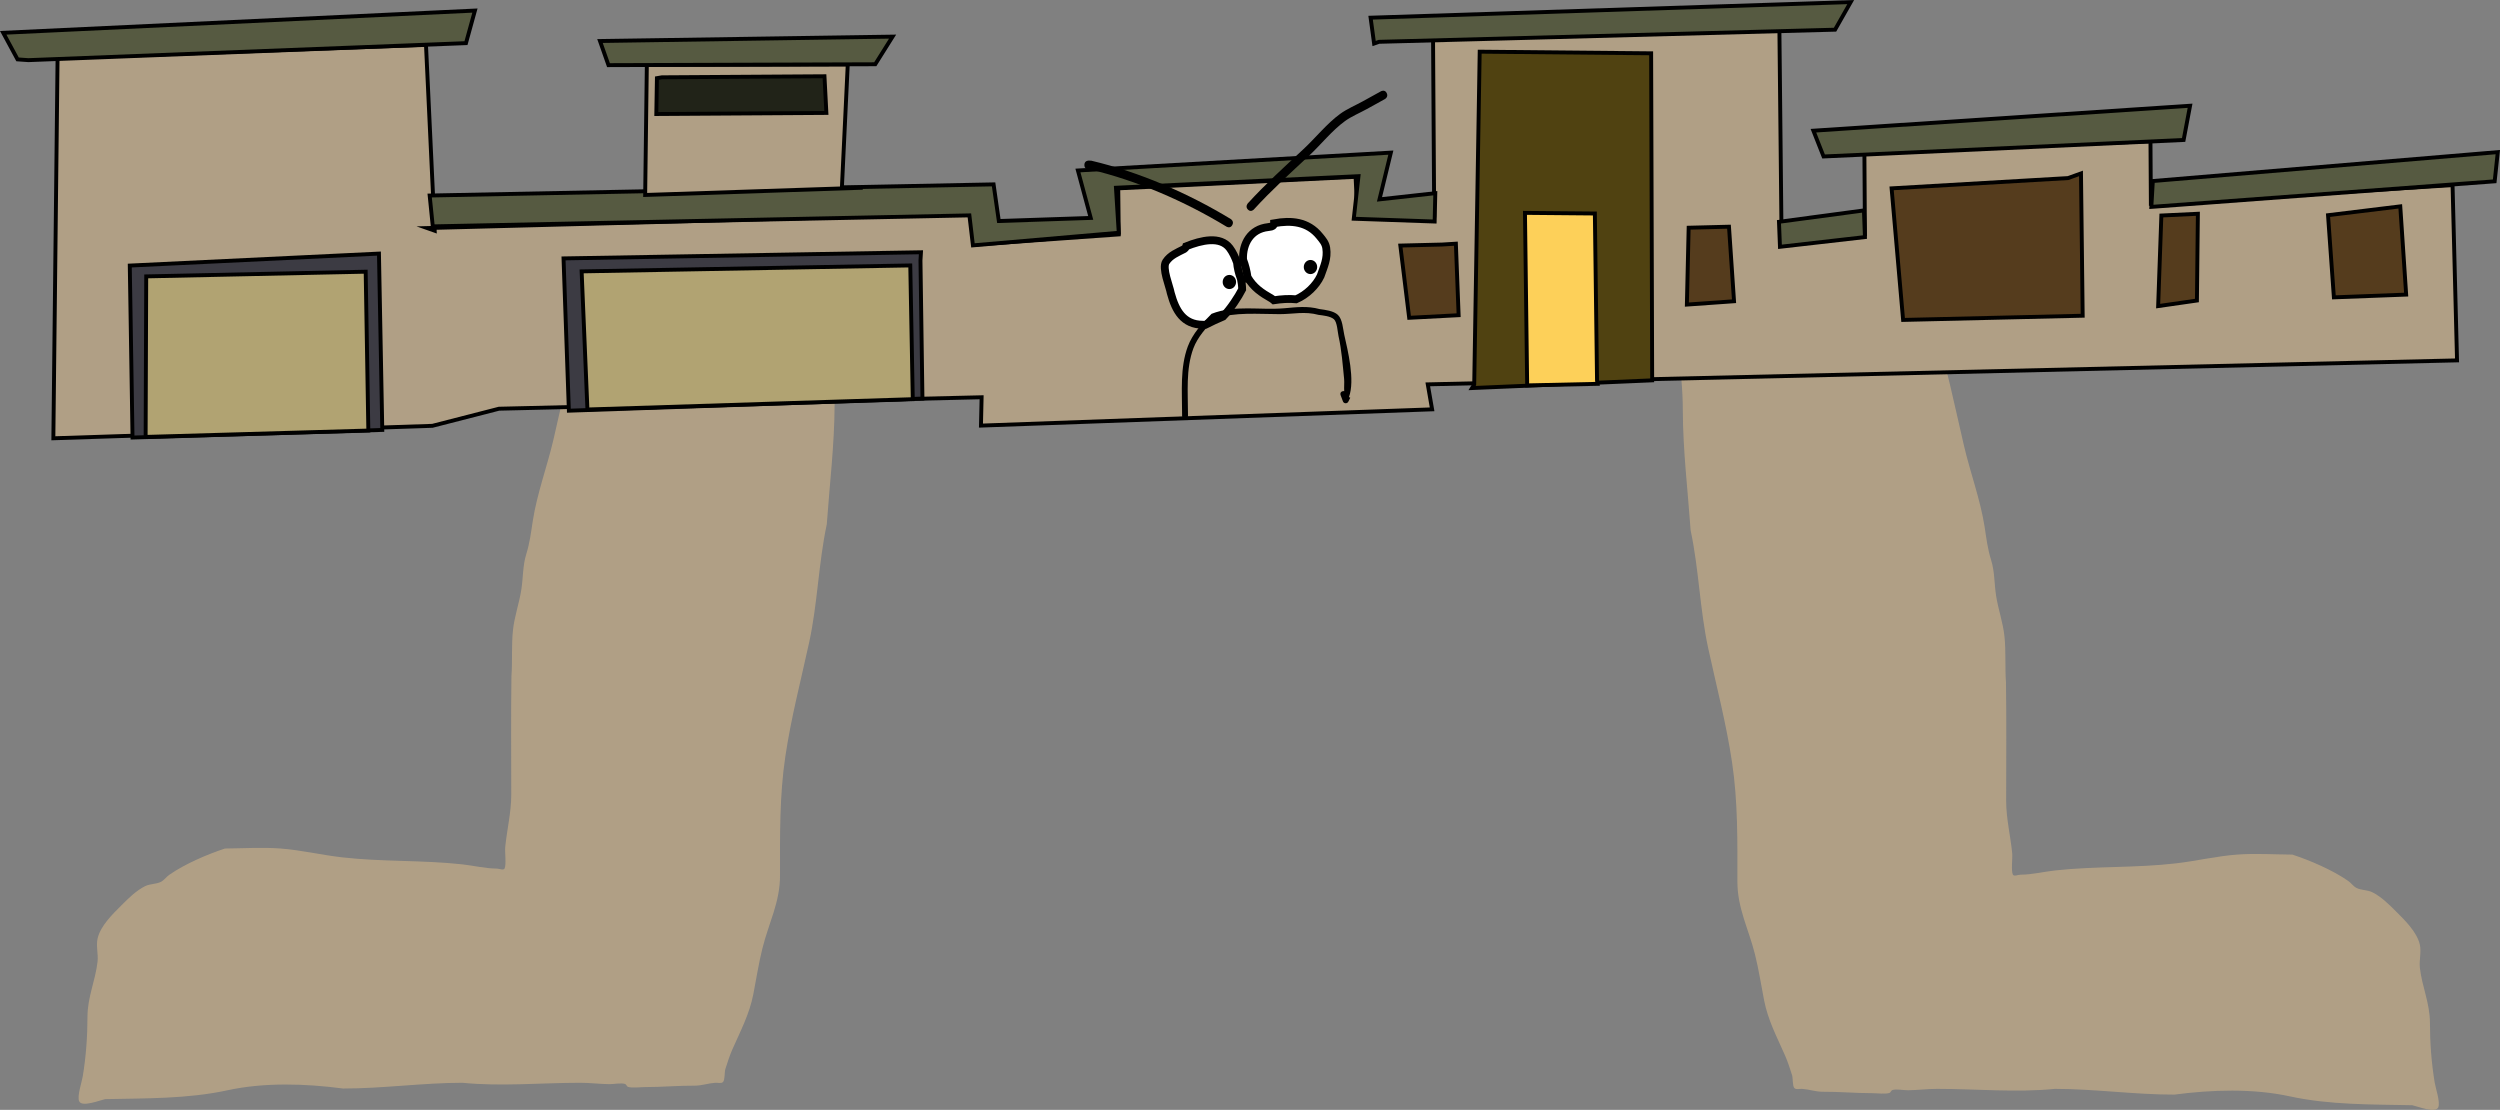 <svg version="1.1" xmlns="http://www.w3.org/2000/svg" xmlns:xlink="http://www.w3.org/1999/xlink" width="637.241" height="282.896" viewBox="0,0,637.241,282.896"><rect x="0" y="0" width="637.241" height="282.896" fill="#808080" stroke="none"/><g transform="translate(-3.195,-80.954)"><g data-paper-data="{&quot;isPaintingLayer&quot;:true}" fill-rule="nonzero" stroke-linejoin="miter" stroke-miterlimit="10" stroke-dasharray="" stroke-dashoffset="0" style="mix-blend-mode: normal"><path d="M499.465,168.415c-0.335,0.671 -1.006,0.335 -1.006,0.335l-1.035,-0.643c-0.244,-3.267 -2.096,-5.756 -3.009,-8.599c-0.067,-0.209 -0.009,-2.521 -0.024,-2.672c-0.1,-1.012 -0.457,-2.528 -0.954,-3.992c0.186,1.957 0.076,4.054 0.593,5.9c0.514,1.832 1.468,3.651 2.175,5.42c3.182,10.063 5.211,20.153 7.602,30.41c1.586,6.801 4.174,13.737 5.246,20.608c0.473,3.035 0.76,5.633 1.686,8.597c0.904,2.917 0.781,5.992 1.246,8.996c0.535,3.45 1.76,6.847 2.132,10.317c0.416,3.881 0.115,7.918 0.394,11.83c0.145,10.056 0.046,20.118 0.046,30.175c0,4.467 1.089,8.85 1.537,13.302c0.129,1.287 -0.307,4.419 0.152,5.454c0.269,0.606 1.326,0.056 1.99,0.055c2.914,-0.006 5.913,-0.765 8.831,-1.084c10.243,-1.119 20.537,-0.615 30.745,-1.799c5.156,-0.598 10.474,-1.861 15.601,-2.239c4.643,-0.342 9.456,-0.031 14.113,0.006c4.51,1.481 10.269,3.954 14.205,6.704c0.762,0.532 1.304,1.374 2.133,1.793c1.203,0.609 2.783,0.485 4,1.085c2.272,1.119 4.232,3.07 5.995,4.833c2.248,2.248 5.35,5.223 6.128,8.465c0.45,1.876 -0.2,4.059 0.022,5.973c0.564,4.879 2.541,8.943 2.568,13.994c0,5.062 0.378,10.263 1.215,15.288c0.231,1.383 1.475,5.019 0.9,6.292c-0.716,1.584 -5.356,-0.294 -6.622,-0.549c-10.382,-0.22 -21.008,-0.045 -31.191,-2.259c-9.418,-2.047 -19.904,-1.704 -29.448,-0.446c-10.18,0.011 -20.321,-1.457 -30.439,-1.464c-9.727,0.989 -20.156,0.001 -29.98,0.001c-2.496,-0.002 -4.973,0.319 -7.474,0.354c-1.054,0.015 -3.037,-0.394 -4.004,-0.045c-0.325,0.117 -0.403,0.628 -0.732,0.732c-1.079,0.343 -3.2,0.057 -4.35,0.057c-4.274,0 -8.63,-0.396 -12.816,-0.366c-1.74,-0.028 -3.288,-0.608 -5.1,-0.732c-0.652,-0.045 -1.466,0.249 -1.952,-0.188c-0.507,-0.456 -0.371,-2.572 -0.588,-3.274c-0.48,-1.56 -1.153,-3.572 -1.809,-5.064c-2.047,-4.658 -4.344,-8.961 -5.332,-14.047c-0.751,-3.885 -1.372,-7.881 -2.327,-11.719c-1.607,-6.454 -4.479,-11.724 -4.479,-18.489c0,-10.254 0.157,-20.243 -1.355,-30.403c-1.471,-9.882 -3.973,-19.405 -6.079,-29.093c-2.144,-9.891 -2.376,-20.177 -4.486,-30.08c-0.72,-10.174 -1.955,-20.223 -1.994,-30.49c0,-5.268 -0.526,-10.945 -1.441,-16.115c-0.324,-1.829 -1.489,-3.51 -1.839,-5.339c-0.564,-2.948 -0.366,-6.15 -0.376,-9.136c-0.009,-4.093 -1.155,-7.785 -2.175,-11.687c-0.507,-1.94 -0.541,-3.93 -1.193,-5.8c-0.363,-1.041 -1.905,-4.261 -0.255,-4.955c1.434,-0.603 4.594,0.973 6.012,1.405c10.02,1.901 20.685,4.884 30.885,5.07c6.773,0.131 13.467,2.361 19.996,3.99c2.677,0.668 5.645,0.613 7.691,2.489c0.191,0.192 0.412,0.374 0.649,0.551c-0.046,-0.179 -0.09,-0.359 -0.129,-0.539c-0.358,-1.631 -0.217,-3.51 -0.989,-5.006c0,0 -0.335,-0.671 0.335,-1.006c0.671,-0.335 1.006,0.335 1.006,0.335c0.815,1.671 0.718,3.559 1.112,5.354c0.165,0.753 0.394,1.497 0.638,2.239c0.257,0.202 0.488,0.411 0.673,0.634c3.056,3.668 2.285,9.159 3.824,13.059c0.743,1.884 2.427,3.826 2.142,6.118l0.43,0.09c0,0 0.671,0.335 0.335,1.006z" data-paper-data="{&quot;index&quot;:null}" fill="#b09f85" stroke="none" stroke-width="0.5" stroke-linecap="butt"/><path d="M148.601,166.858c-0.335,-0.671 0.335,-1.006 0.335,-1.006l0.43,-0.09c-0.284,-2.292 1.399,-4.233 2.142,-6.118c1.539,-3.9 0.768,-9.391 3.824,-13.059c0.185,-0.223 0.416,-0.432 0.673,-0.634c0.244,-0.742 0.472,-1.486 0.638,-2.239c0.394,-1.796 0.297,-3.684 1.112,-5.354c0,0 0.335,-0.671 1.006,-0.335c0.671,0.335 0.335,1.006 0.335,1.006c-0.772,1.496 -0.63,3.374 -0.989,5.006c-0.04,0.18 -0.083,0.36 -0.129,0.539c0.237,-0.177 0.458,-0.36 0.649,-0.551c2.046,-1.876 5.013,-1.821 7.691,-2.489c6.529,-1.629 13.223,-3.859 19.996,-3.99c10.199,-0.186 20.864,-3.169 30.885,-5.07c1.418,-0.432 4.578,-2.008 6.012,-1.405c1.65,0.694 0.108,3.913 -0.255,4.955c-0.652,1.87 -0.686,3.86 -1.193,5.8c-1.02,3.902 -2.166,7.594 -2.175,11.687c-0.01,2.986 0.188,6.188 -0.376,9.136c-0.35,1.829 -1.514,3.51 -1.839,5.339c-0.916,5.17 -1.441,10.847 -1.441,16.115c-0.039,10.267 -1.274,20.315 -1.994,30.49c-2.11,9.904 -2.342,20.189 -4.486,30.08c-2.106,9.688 -4.608,19.21 -6.079,29.093c-1.513,10.161 -1.355,20.149 -1.355,30.403c0,6.765 -2.872,12.035 -4.479,18.489c-0.955,3.837 -1.576,7.833 -2.327,11.719c-0.988,5.086 -3.285,9.389 -5.332,14.047c-0.656,1.492 -1.329,3.504 -1.809,5.064c-0.216,0.702 -0.081,2.819 -0.588,3.274c-0.486,0.437 -1.3,0.143 -1.952,0.188c-1.812,0.124 -3.359,0.704 -5.1,0.732c-4.186,-0.029 -8.541,0.366 -12.816,0.366c-1.15,0 -3.271,0.286 -4.35,-0.057c-0.329,-0.105 -0.408,-0.615 -0.732,-0.732c-0.967,-0.348 -2.95,0.06 -4.004,0.045c-2.502,-0.035 -4.979,-0.356 -7.474,-0.354c-9.824,0 -20.252,0.988 -29.98,-0.001c-10.118,0.007 -20.259,1.475 -30.439,1.464c-9.545,-1.258 -20.03,-1.602 -29.448,0.446c-10.183,2.214 -20.809,2.038 -31.191,2.259c-1.266,0.256 -5.906,2.134 -6.622,0.549c-0.575,-1.274 0.669,-4.909 0.9,-6.292c0.837,-5.024 1.215,-10.225 1.215,-15.288c0.027,-5.052 2.004,-9.116 2.568,-13.994c0.221,-1.915 -0.428,-4.098 0.022,-5.973c0.777,-3.243 3.88,-6.218 6.128,-8.465c1.763,-1.763 3.723,-3.714 5.995,-4.833c1.217,-0.6 2.797,-0.476 4,-1.085c0.829,-0.419 1.372,-1.261 2.133,-1.793c3.936,-2.75 9.695,-5.223 14.205,-6.704c4.657,-0.037 9.471,-0.348 14.113,-0.006c5.127,0.378 10.445,1.641 15.601,2.239c10.208,1.185 20.502,0.68 30.745,1.799c2.918,0.319 5.917,1.078 8.831,1.084c0.664,0.001 1.721,0.552 1.99,-0.055c0.46,-1.035 0.023,-4.167 0.152,-5.454c0.447,-4.453 1.537,-8.836 1.537,-13.302c0,-10.057 -0.099,-20.119 0.046,-30.175c0.279,-3.912 -0.022,-7.949 0.394,-11.83c0.372,-3.47 1.597,-6.867 2.132,-10.317c0.466,-3.004 0.342,-6.079 1.246,-8.996c0.926,-2.965 1.213,-5.563 1.686,-8.597c1.071,-6.871 3.66,-13.807 5.246,-20.608c2.391,-10.257 4.42,-20.346 7.602,-30.41c0.707,-1.769 1.662,-3.588 2.175,-5.42c0.517,-1.846 0.407,-3.943 0.593,-5.9c-0.496,1.464 -0.854,2.98 -0.954,3.992c-0.015,0.151 0.043,2.463 -0.024,2.672c-0.913,2.843 -2.766,5.332 -3.009,8.599l-1.035,0.643c0,0 -0.671,0.335 -1.006,-0.335z" fill="#b09f85" stroke="none" stroke-width="0.5" stroke-linecap="butt"/><g stroke="#000000" stroke-width="1" stroke-linecap="round"><path d="M112.077,139.085l139.276,-3.665l0.688,7.858l36.322,-2.573l-0.129,-11.74l60.493,-2.942l0.491,10.197l19.549,-0.339l-0.296,-45.687l88.287,-1.634l0.564,54.186l21.238,-2.05l-0.136,-20.984l72.919,-2.757l0.103,15.937l76.897,-4.748l1.142,44.673l-262.355,6.109l1.104,6.368l-114.993,4.145l0.166,-7.226l-123.024,2.922l-16.972,4.36l-96.614,3.176l1.072,-96.911l93.907,-3.371l2.219,47.375z" data-paper-data="{&quot;index&quot;:null}" fill="#b09f85"/><path d="M7.669,96.091l-3.657,-6.777l120.243,-5.667l-2.284,8.303l-111.539,4.335z" data-paper-data="{&quot;index&quot;:null}" fill="#565a41"/><path d="M112.714,130.793l143.744,-2.844l1.336,9.342l23.424,-0.789l-3.266,-12.092l79.767,-4.554l-2.898,11.919l14.228,-1.58l-0.166,7.226l-20.618,-0.716l1.205,-10.846l-61.821,2.951l0.712,11.471l-37.168,3.216l-0.9,-7.644l-136.784,2.799z" data-paper-data="{&quot;index&quot;:null}" fill="#565a41"/><path d="M219.283,97.377l-1.496,31.461l5.312,-0.034l-55.453,1.847l0.423,-33.154z" data-paper-data="{&quot;index&quot;:null}" fill="#b09f85"/><path d="M171.915,100.659l41.437,-0.268l0.486,9.347l-43.35,0.281l0.153,-9.139z" data-paper-data="{&quot;index&quot;:null}" fill="#212318"/><path d="M226.295,97.331l-68.001,0.228l-2.165,-6.149l74.583,-1.121z" data-paper-data="{&quot;index&quot;:null}" fill="#565a41"/><path d="M353.447,92.045l-0.893,-6.582l122.379,-3.98l-3.992,7.039l-116.222,3.09z" data-paper-data="{&quot;index&quot;:null}" fill="#565a41"/><path d="M456.649,137.491l21.657,-2.903l0.257,6.799l-21.66,2.478z" data-paper-data="{&quot;index&quot;:null}" fill="#565a41"/><path d="M465.424,114.27l96.013,-6.36l-1.644,8.723l-91.776,4.207z" data-paper-data="{&quot;index&quot;:null}" fill="#565a41"/><path d="M551.944,127.098l87.931,-7.37l-0.799,7.443l-87.511,6.517z" data-paper-data="{&quot;index&quot;:null}" fill="#565a41"/><path d="M563.182,157.557l-9.884,1.422l0.82,-23.089l9.308,-0.448z" data-paper-data="{&quot;index&quot;:null}" fill="#553c1d"/><path d="M616.518,156.048l-18.424,0.701l-1.494,-20.941l18.414,-2.253z" data-paper-data="{&quot;index&quot;:null}" fill="#553c1d"/><path d="M533.632,125.159l0.429,36.272l-45.773,1.072l-2.933,-33.54l44.987,-2.619z" data-paper-data="{&quot;index&quot;:null}" fill="#553c1d"/><path d="M445.193,157.74l-12.021,0.854l0.455,-19.595l10.279,-0.261z" data-paper-data="{&quot;index&quot;:null}" fill="#553c1d"/><path d="M374.293,143.068l0.7,18.23l-12.605,0.664l-2.253,-18.414l10.667,-0.263z" data-paper-data="{&quot;index&quot;:null}" fill="#553c1d"/><path d="M378.966,178.96l1.399,-84.832l43.701,0.413l0.262,83.36l-45.913,1.967z" data-paper-data="{&quot;index&quot;:null}" fill="#504211"/><path d="M410.417,178.791l-17.95,0.395l-0.563,-43.973l17.814,0.163l0.554,42.582z" data-paper-data="{&quot;index&quot;:null}" fill="#fdd059"/><path d="M148.2,185.638l-1.365,-38.819l91.11,-1.564l-0.126,2.088l0.506,35.206z" data-paper-data="{&quot;index&quot;:null}" fill="#3c3b43"/><path d="M152.93,185.329l-1.481,-35.2l83.769,-1.517l0.638,34.092z" data-paper-data="{&quot;index&quot;:null}" fill="#b1a372"/><path d="M36.975,192.482l-0.701,-43.833l63.516,-3.056l0.848,44.946z" data-paper-data="{&quot;index&quot;:null}" fill="#3c3b43"/><path d="M40.314,192.321l0.152,-40.916l55.938,-1.197l0.68,40.493z" data-paper-data="{&quot;index&quot;:null}" fill="#b1a372"/></g><path d="M339.567,141.157c0.777,0.96 1.495,1.743 1.686,3.04c0.396,2.687 -0.587,4.654 -1.445,7.115c-1.17,2.476 -3.547,4.766 -6.236,5.928c-1.776,-0.174 -3.737,-0.056 -5.684,0.246c-0.189,-0.158 -0.376,-0.321 -0.574,-0.434c-2.562,-1.462 -4.579,-2.796 -6.128,-5.444c-0.211,-1.513 -0.586,-3.058 -1.139,-4.472c-0.172,-4.09 1.929,-7.819 6.397,-8.297l0.782,-0.13c0,0 0.73,-0.122 0.73,-0.849c4.332,-0.783 8.558,-0.479 11.611,3.294z" data-paper-data="{&quot;noHover&quot;:false,&quot;origItem&quot;:[&quot;Path&quot;,{&quot;applyMatrix&quot;:true,&quot;segments&quot;:[[[241.24769,178.96691],[5.06497,-0.91544],[0.00787,0.80721]],[240.40726,179.9155],[[239.49615,180.06585],[0,0],[-5.22777,0.57835]],[[232.12306,189.30416],[-0.24749,-4.54036],[0.6635,1.56416]],[[233.50312,194.23693],[-0.26417,-1.67782],[1.84475,2.92407]],[[240.71306,200.1894],[-3.01752,-1.59635],[0.23362,0.12359]],[[241.38706,200.66398],[-0.22296,-0.17346],[2.27817,-0.35654]],[[248.01332,200.33052],[-2.08236,-0.17407],[3.13674,-1.31942]],[[255.21979,193.71071],[-1.34217,2.76143],[0.97748,-2.74211]],[[256.83119,185.82647],[0.49437,2.97913],[-0.23862,-1.43793]],[[254.8291,182.48225],[0.92123,1.05832],[-3.61884,-4.15737]]],&quot;closed&quot;:true}],&quot;index&quot;:null}" fill="#ffffff" stroke="#000000" stroke-width="2" stroke-linecap="butt"/><path d="M319.508,151.978c0.168,0.897 0.298,1.812 0.31,2.726c-0.953,1.852 -2.915,4.928 -4.872,6.943c-1.515,0.653 -3.032,1.335 -4.503,2.098c-0.208,-0.007 -0.427,-0.014 -0.656,-0.015c-4.941,-0.028 -6.933,-3.535 -8.16,-8.046c-0.319,-1.781 -2.294,-6.376 -1.231,-7.994c1.11,-1.69 2.896,-2.362 4.569,-3.224l0.348,-0.295c0,0 0.177,-0.182 0.247,-0.449c3.798,-1.504 8.703,-2.717 11.086,0.478c0.749,1.005 1.396,2.347 1.862,3.681c0.116,1.307 0.425,2.652 0.915,3.938c0.028,0.053 0.057,0.107 0.086,0.159z" data-paper-data="{&quot;noHover&quot;:false,&quot;origItem&quot;:[&quot;Path&quot;,{&quot;applyMatrix&quot;:true,&quot;segments&quot;:[[[231.34547,194.5132],[0.03381,0.0589],[-0.58754,-1.42344]],[[230.23633,190.16855],[0.15095,1.45036],[-0.56089,-1.47592]],[[228.02599,186.11514],[0.88904,1.10822],[-2.82664,-3.52352]],[[215.0899,185.70707],[4.43167,-1.71072],[-0.07963,0.29742]],[214.80711,186.20765],[[214.40436,186.53782],[0,0],[-1.94973,0.97487]],[[209.10704,190.14658],[1.28064,-1.88862],[-1.22646,1.80872]],[[210.64171,198.97283],[-0.3938,-1.97391],[1.48854,4.99651]],[[220.24286,207.78625],[-5.78757,0.02172],[0.26811,-0.00101]],[[221.00831,207.7965],[-0.24385,-0.00523],[1.7142,-0.8627]],[[226.23598,205.42644],[-1.76692,0.74119],[2.26932,-2.25821]],[[231.84104,197.69936],[-1.09535,2.06676],[-0.02355,-1.01479]],[[231.44735,194.68848],[0.20683,0.99474],[-0.03411,-0.05795]]],&quot;closed&quot;:true}],&quot;index&quot;:null}" fill="#ffffff" stroke="#000000" stroke-width="2" stroke-linecap="butt"/><path d="M314.852,152.817c0.01,-0.995 0.782,-1.794 1.725,-1.785c0.943,0.009 1.7,0.823 1.69,1.817c-0.01,0.995 -0.782,1.794 -1.725,1.785c-0.943,-0.009 -1.7,-0.823 -1.69,-1.817z" data-paper-data="{&quot;index&quot;:null}" fill="#000000" stroke="none" stroke-width="0.5" stroke-linecap="butt"/><path d="M335.524,149.001c0.01,-0.995 0.782,-1.794 1.725,-1.785c0.943,0.009 1.7,0.823 1.69,1.817c-0.01,0.995 -0.782,1.794 -1.725,1.785c-0.943,-0.009 -1.7,-0.823 -1.69,-1.817z" data-paper-data="{&quot;index&quot;:null}" fill="#000000" stroke="none" stroke-width="0.5" stroke-linecap="butt"/><path d="M279.594,123c0.011,-1.126 1.078,-1.115 1.078,-1.115l0.712,0.032c12.299,2.917 24.61,8.253 35.526,14.868c0,0 0.925,0.561 0.392,1.537c-0.533,0.976 -1.457,0.415 -1.457,0.415c-10.727,-6.508 -22.844,-11.757 -34.932,-14.624l-0.263,0.023c0,0 -1.067,-0.01 -1.056,-1.136z" data-paper-data="{&quot;index&quot;:null}" fill="#000000" stroke="none" stroke-width="0.5" stroke-linecap="butt"/><path d="M356.665,104.682c0.494,0.997 -0.451,1.519 -0.451,1.519c-1.261,0.697 -3.364,1.859 -4.625,2.555c-1.792,0.99 -3.892,1.852 -5.557,3.06c-3.324,2.412 -6.163,6.035 -9.194,8.855c-4.817,4.482 -9.577,8.789 -14.04,13.678c0,0 -0.741,0.811 -1.509,0.031c-0.768,-0.78 -0.028,-1.592 -0.028,-1.592c4.503,-4.933 9.306,-9.283 14.166,-13.805c3.095,-2.879 5.988,-6.543 9.382,-9.011c1.739,-1.264 3.919,-2.176 5.792,-3.21c1.261,-0.697 2.522,-1.393 3.783,-2.09l0.842,-0.465c0,0 0.946,-0.522 1.44,0.474z" data-paper-data="{&quot;index&quot;:null}" fill="#000000" stroke="none" stroke-width="0.5" stroke-linecap="butt"/><path d="M305.256,187.731c-0.75,0 -0.75,-0.75 -0.75,-0.75v-0.498c0,-5.678 -0.561,-11.828 1.469,-17.253c1.185,-3.166 3.688,-5.973 6.049,-8.286c5.928,-2.338 12.283,-0.879 18.472,-1.412c3.171,-0.273 5.902,-0.651 9.091,0.212c1.388,0.186 3.54,0.438 4.633,1.475c1.188,1.126 1.283,3.56 1.622,5.071c0.89,3.976 2.793,11.561 1.196,15.876l0.338,0.169l-0.491,0.982c-0.12,0.254 -0.379,0.429 -0.678,0.429c-0.328,0 -0.606,-0.21 -0.708,-0.503c-0.1,-0.266 -0.492,-1.312 -0.592,-1.578c0,0 -0.263,-0.702 0.439,-0.966c0.194,-0.073 0.355,-0.072 0.485,-0.032c-0.071,-1.05 0.062,-2.251 -0.022,-3.085c-0.37,-3.674 -0.623,-7.358 -1.429,-10.959c-0.227,-1.012 -0.339,-3.567 -1.168,-4.295c-0.916,-0.804 -2.812,-0.967 -3.92,-1.114c-3.511,-0.958 -6.453,-0.189 -9.923,-0.185c-5.439,0.006 -11.347,-0.625 -16.532,1.176c-2.084,2.137 -4.394,4.684 -5.455,7.549c-1.947,5.256 -1.374,11.234 -1.374,16.729v0.498c0,0 0,0.75 -0.75,0.75z" fill="#000000" stroke="none" stroke-width="0.5" stroke-linecap="butt"/></g></g></svg><!--rotationCenter:316.80489161128645:99.04622794149235-->